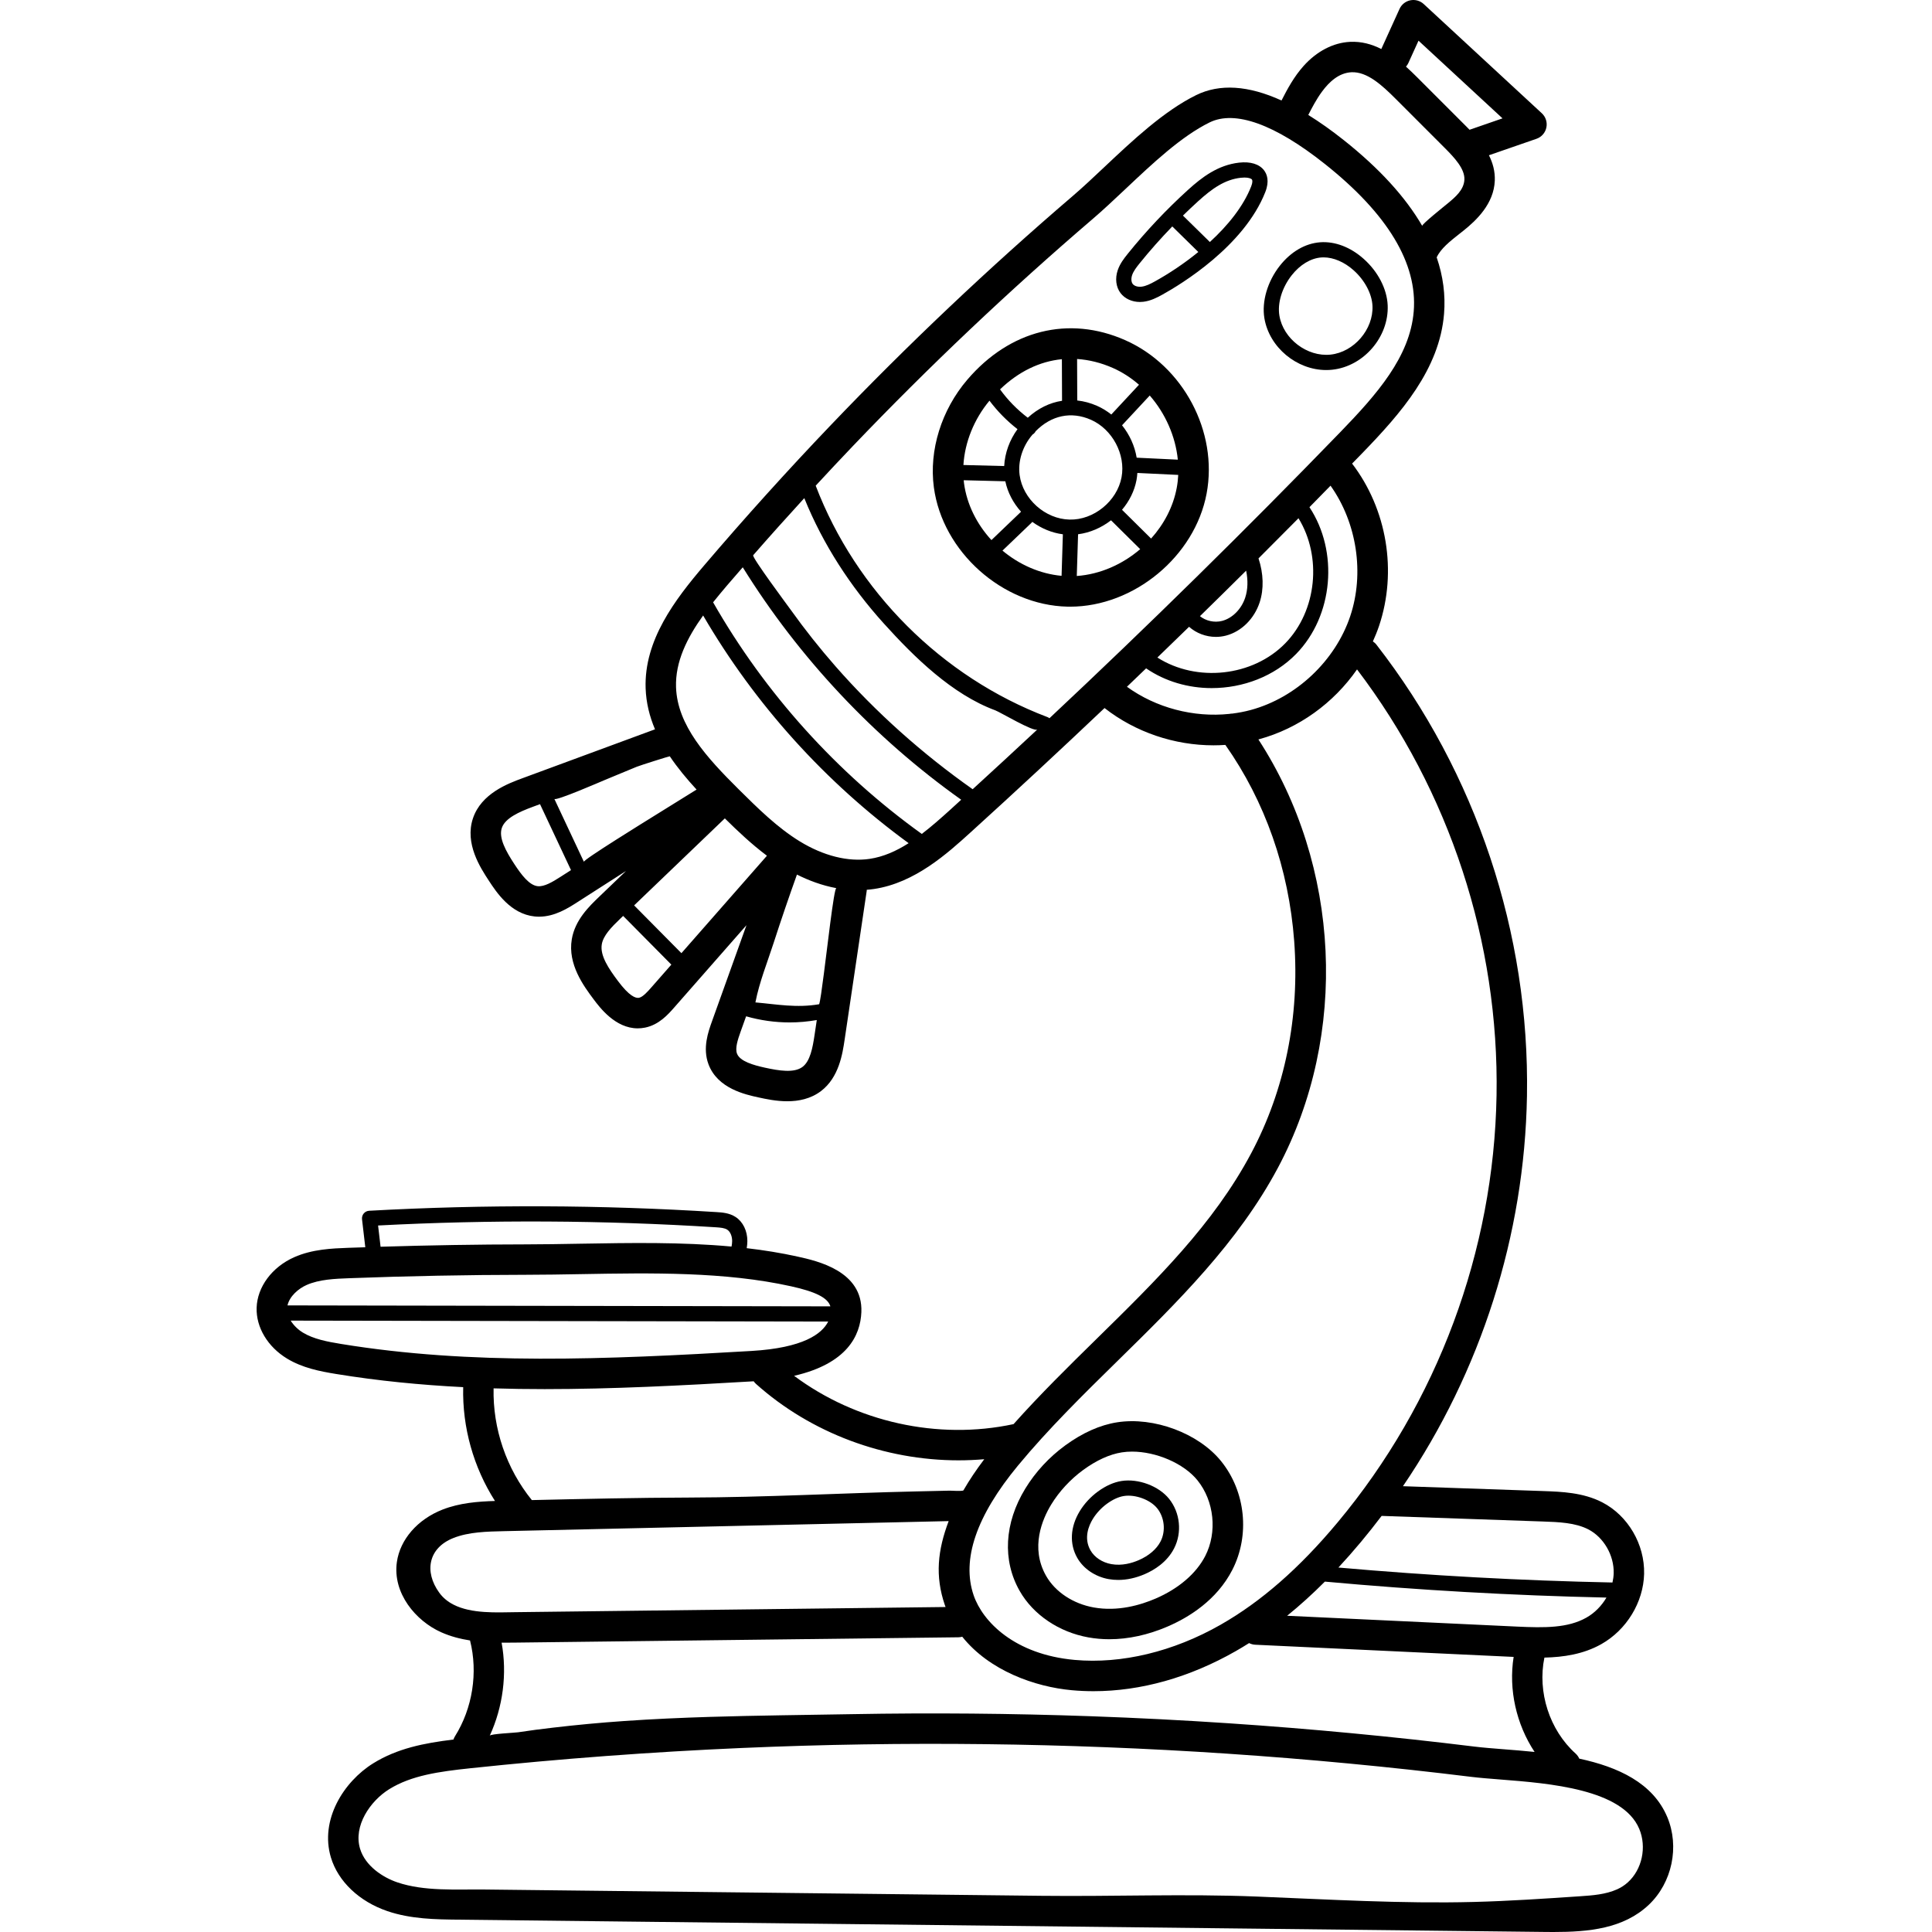 <svg xmlns="http://www.w3.org/2000/svg" height="512pt" version="1.1" viewBox="-68 0 512 512.005" width="512pt">
<g id="surface1">
<path d="M 373.855 481.562 C 370.047 472.477 360.746 468.254 350.523 466.062 C 350.301 465.562 349.98 465.102 349.547 464.711 C 342.629 458.473 339.402 448.398 341.285 439.285 C 346.297 439.168 351.582 438.41 356.352 435.727 C 363.062 431.949 367.52 424.637 367.707 417.098 C 367.895 409.273 363.438 401.652 356.605 398.133 C 351.531 395.52 345.75 395.32 341.102 395.156 L 303.797 393.863 C 324.465 363.465 336.027 327.375 336.664 290.445 C 337.402 247.344 323.234 204.867 296.766 170.84 C 296.5 170.492 296.176 170.219 295.828 169.988 C 296.434 168.645 296.992 167.277 297.465 165.875 C 302.316 151.426 299.574 134.961 290.32 122.855 C 291.223 121.93 292.133 121.008 293.031 120.078 C 303.336 109.441 313.492 97.828 314.688 83.18 C 315.098 78.176 314.441 73.18 312.738 68.203 C 313.812 65.887 316.223 63.977 318.777 61.961 L 319.785 61.168 C 323.262 58.398 327.906 54.004 328.137 47.863 C 328.23 45.387 327.605 43.168 326.582 41.145 L 339.18 36.785 C 340.52 36.32 341.516 35.191 341.805 33.801 C 342.098 32.414 341.637 30.977 340.598 30.016 L 309.297 1.07 C 308.348 0.191 307.027 -0.176 305.762 0.078 C 304.492 0.336 303.426 1.184 302.891 2.363 L 298.062 12.992 C 295.547 11.711 292.797 10.941 289.754 11.094 C 285.32 11.312 280.957 13.582 277.465 17.48 C 274.938 20.301 273.156 23.598 271.617 26.633 C 262.816 22.621 255.234 22.133 248.977 25.215 C 240.41 29.441 232.082 37.285 224.738 44.207 C 221.785 46.992 218.996 49.617 216.332 51.902 C 194.043 70.992 172.461 91.426 152.191 112.637 C 140.691 124.672 129.391 137.191 118.598 149.852 C 110.871 158.918 102.66 169.66 103.098 182.414 C 103.23 186.27 104.141 189.871 105.582 193.277 L 70.484 206.227 C 66.66 207.637 59.547 210.262 57.336 216.871 C 55.102 223.551 59.297 229.957 61.551 233.395 C 63.562 236.469 67.305 242.184 73.625 242.867 C 74.035 242.91 74.441 242.934 74.844 242.934 C 79.016 242.934 82.559 240.66 84.973 239.109 L 97.922 230.805 L 90.855 237.582 C 88.133 240.195 84.398 243.773 83.531 248.91 C 82.406 255.574 86.715 261.34 89.285 264.789 C 90.941 267 95.066 272.527 101 272.527 C 101.625 272.527 102.273 272.465 102.941 272.332 C 106.641 271.586 109.062 268.832 110.664 267.008 L 129.824 245.18 L 120.707 270.594 C 119.684 273.445 118.141 277.754 119.766 282.07 C 122.184 288.48 129.512 290.07 133.035 290.836 C 134.957 291.254 137.699 291.848 140.633 291.848 C 143.629 291.848 146.828 291.227 149.559 289.16 C 154.352 285.531 155.281 279.246 155.84 275.492 L 161.684 236.117 C 161.699 236.012 161.691 235.906 161.699 235.805 C 162.344 235.75 162.992 235.688 163.645 235.59 C 174.469 233.973 183.062 226.176 189.336 220.48 C 201.211 209.703 213.008 198.738 224.715 187.641 C 232.938 194.07 243.25 197.52 253.617 197.52 C 254.656 197.52 255.695 197.48 256.734 197.41 C 267.246 212.34 273.551 230.266 274.977 249.43 C 276.461 269.402 272.516 288.836 263.574 305.633 C 253.566 324.434 238.504 339.219 222.555 354.871 C 215.184 362.105 207.617 369.543 200.605 377.41 C 180.543 381.711 158.855 376.852 142.445 364.609 C 156.461 361.387 160.02 353.965 160.27 347.719 C 160.707 336.852 148.578 334.164 143.398 333.02 C 138.965 332.035 134.449 331.312 129.887 330.781 C 129.988 330.172 130.055 329.551 130.059 328.91 C 130.062 326.188 128.898 323.797 126.938 322.516 C 125.285 321.434 123.344 321.312 121.926 321.223 C 91.379 319.297 60.395 319.176 29.832 320.867 C 29.273 320.898 28.758 321.156 28.398 321.578 C 28.043 322.004 27.875 322.559 27.938 323.113 L 28.805 330.539 C 27.289 330.59 25.77 330.633 24.258 330.688 C 20.023 330.848 14.758 331.043 9.949 333.184 C 4.078 335.793 0.176 341.051 0.008 346.582 C -0.148 351.773 2.941 356.934 8.078 360.047 C 12.152 362.516 16.754 363.418 21.113 364.129 C 32.246 365.945 43.422 367.035 54.75 367.613 C 54.488 378.254 57.469 388.832 63.172 397.777 C 58.695 397.914 53.844 398.27 49.238 400.074 C 42.652 402.664 38.027 407.977 37.176 413.945 C 35.992 422.211 42.184 429.57 48.91 432.566 C 51.406 433.68 53.984 434.34 56.562 434.742 C 58.719 443.242 57.227 452.734 52.559 460.16 C 52.391 460.43 52.266 460.711 52.168 461 C 44.344 461.945 37.27 463.355 30.902 467.305 C 23.066 472.168 16.699 482.301 19.695 492.262 C 21.609 498.621 27.211 503.934 34.676 506.477 C 40.898 508.594 47.516 508.668 53.355 508.734 L 341.637 511.992 C 342.34 512 343.039 512.004 343.742 512.004 C 352.938 512.004 362.25 511.152 368.965 504.781 C 375.129 498.938 377.137 489.391 373.855 481.562 Z M 352.398 428.699 C 347.488 431.465 341.414 431.418 333.984 431.066 L 273.105 428.199 C 276.48 425.469 279.805 422.457 283.105 419.148 C 307.824 421.41 332.91 422.836 357.727 423.379 C 356.449 425.566 354.605 427.461 352.398 428.699 Z M 64.93 435.324 C 65.172 435.328 65.418 435.332 65.656 435.332 C 66.695 435.332 67.719 435.32 68.723 435.309 C 101.547 434.914 134.184 434.523 166.98 434.129 C 173.32 434.055 179.66 433.98 186 433.902 C 186.352 433.898 186.684 433.836 187.004 433.75 C 194.203 442.781 206.328 447.051 216.055 447.93 C 217.957 448.102 219.871 448.188 221.797 448.188 C 234.309 448.188 247.219 444.57 259.465 437.582 C 260.66 436.902 261.844 436.184 263.023 435.441 C 263.52 435.691 264.066 435.848 264.652 435.875 L 333.133 439.102 C 331.75 447.77 333.84 456.953 338.68 464.285 C 335.812 463.992 333.012 463.77 330.375 463.566 C 327.566 463.344 324.918 463.137 322.762 462.871 C 301.234 460.219 279.336 458.145 257.68 456.695 C 245.504 455.879 233.316 455.258 221.121 454.824 C 200.047 454.078 178.957 453.891 157.875 454.273 C 145.332 454.5 132.75 454.609 120.18 454.996 C 112.551 455.23 104.93 455.57 97.324 456.098 C 91.02 456.535 84.723 457.125 78.445 457.863 C 75.391 458.219 72.336 458.613 69.297 459.078 C 68.426 459.211 62.016 459.488 61.789 459.98 C 65.297 452.352 66.434 443.57 64.93 435.324 Z M 340.824 403.215 C 345.062 403.363 349.445 403.512 352.918 405.301 C 356.992 407.402 359.762 412.172 359.645 416.902 C 359.625 417.73 359.512 418.562 359.324 419.383 C 335.184 418.891 310.781 417.551 286.695 415.418 C 288.699 413.262 290.691 410.996 292.684 408.613 C 294.562 406.363 296.379 404.066 298.145 401.734 Z M 305.223 16.719 L 307.922 10.781 L 330.184 31.367 L 321.449 34.391 C 321.152 34.086 320.855 33.785 320.562 33.488 L 307.605 20.527 C 306.645 19.566 305.645 18.598 304.602 17.66 C 304.844 17.379 305.062 17.074 305.223 16.719 Z M 282.305 24.336 C 284.316 21.586 286.879 19.309 290.152 19.145 C 294.297 18.957 298.211 22.531 301.906 26.234 L 314.859 39.191 C 317.559 41.891 320.188 44.762 320.082 47.566 C 319.977 50.328 317.637 52.262 315.703 53.871 C 315.027 54.434 308.688 59.488 308.906 59.863 C 304.461 52.199 297.512 44.598 288.09 37.117 C 284.84 34.535 281.715 32.332 278.711 30.469 C 279.656 28.602 280.836 26.344 282.305 24.336 Z M 80.621 232.32 C 78.379 233.762 76.227 235.035 74.492 234.852 C 72.27 234.609 70.199 231.887 68.297 228.977 C 66.059 225.562 64.109 222.039 64.984 219.426 C 65.848 216.84 69.48 215.188 73.273 213.789 L 75.109 213.113 L 83.32 230.59 Z M 95.238 222.562 C 90.355 225.664 86.625 228.141 86.742 228.395 C 86.742 228.395 78.93 211.754 78.906 211.711 C 79.227 212.371 91.207 207.148 92.121 206.773 C 95.004 205.594 97.871 204.367 100.758 203.195 C 101.691 202.816 109.461 200.363 109.5 200.426 C 111.57 203.504 114.004 206.43 116.598 209.246 C 114.328 210.703 103.238 217.477 95.238 222.562 Z M 104.605 261.684 C 103.719 262.695 102.379 264.219 101.352 264.426 C 100.453 264.605 98.75 263.98 95.75 259.961 C 93.312 256.699 90.973 253.262 91.48 250.254 C 91.875 247.938 93.957 245.777 96.438 243.402 L 97.137 242.73 L 109.914 255.637 Z M 127.762 235.309 C 122.703 241.07 117.641 246.836 112.582 252.602 L 100.047 239.941 C 108.062 232.254 116.074 224.57 124.086 216.883 C 127.582 220.328 131.215 223.762 135.246 226.781 C 132.754 229.625 130.258 232.465 127.762 235.309 Z M 147.863 274.305 C 147.355 277.738 146.691 281.215 144.691 282.73 C 142.434 284.438 138.375 283.742 134.746 282.953 C 131.688 282.289 128.082 281.266 127.312 279.223 C 126.777 277.801 127.473 275.617 128.301 273.312 L 129.727 269.332 C 133.484 270.414 137.375 270.957 141.273 270.957 C 143.676 270.957 146.078 270.738 148.457 270.324 Z M 152.023 244.633 C 150.914 253.137 149.617 264.641 149.086 266.133 C 143.113 267.164 137.969 266.16 132.191 265.652 C 133.223 260.309 135.34 255.078 137.012 249.91 C 138.98 243.832 141.043 237.785 143.199 231.773 C 146.199 233.281 149.738 234.648 153.645 235.371 C 153.32 235.309 152.707 239.406 152.023 244.633 Z M 162.457 227.613 C 156.785 228.457 150.223 226.816 143.965 222.984 C 138.004 219.336 132.801 214.176 127.77 209.188 C 119.215 200.695 111.504 192.238 111.156 182.133 C 110.926 175.379 114.066 169.074 118.336 163.113 C 132.059 186.66 150.773 207.398 172.797 223.453 C 169.492 225.562 166.109 227.066 162.457 227.613 Z M 183.918 214.508 C 181.324 216.859 178.809 219.078 176.285 221.004 C 153.773 204.836 134.723 183.691 120.98 159.621 C 122.199 158.086 123.465 156.574 124.734 155.082 C 126.086 153.496 127.469 151.918 128.836 150.34 C 143.762 174.363 163.68 195.562 186.727 211.938 C 185.789 212.793 184.855 213.656 183.918 214.508 Z M 189.766 209.156 C 176.484 199.805 164.137 188.809 153.418 176.582 C 149.23 171.805 145.281 166.824 141.586 161.656 C 140.75 160.492 131.172 147.637 131.605 147.141 C 136.051 142.051 140.57 137.008 145.145 132.012 C 150.082 144.238 157.383 155.445 166.207 165.215 C 174.32 174.203 184.34 184.031 195.766 188.25 C 197.074 188.734 206.066 194.113 206.918 193.316 C 201.219 198.637 195.5 203.914 189.766 209.156 Z M 210.113 190.344 C 209.957 190.219 209.781 190.113 209.586 190.039 C 181.609 179.438 158.832 156.629 148.168 128.711 C 151.434 125.176 154.715 121.668 158.023 118.207 C 178.105 97.191 199.488 76.941 221.574 58.027 C 224.387 55.617 227.242 52.926 230.27 50.078 C 237.539 43.223 245.059 36.137 252.543 32.449 C 259.285 29.125 269.84 32.922 283.074 43.43 C 299.758 56.676 307.688 69.828 306.652 82.527 C 305.672 94.527 296.91 104.484 287.238 114.473 C 262.273 140.254 236.426 165.68 210.113 190.344 Z M 254.227 168.785 C 255.121 168.785 256.023 168.672 256.906 168.441 C 260.984 167.375 264.402 163.988 265.832 159.609 C 266.973 156.113 266.848 152.004 265.52 147.98 C 269.066 144.445 272.594 140.895 276.113 137.34 C 282.371 147.516 281.016 161.863 272.617 170.477 C 263.977 179.336 249.098 180.879 238.719 174.254 C 241.527 171.547 244.324 168.832 247.117 166.109 C 249.012 167.797 251.582 168.785 254.227 168.785 Z M 250 163.293 C 254.098 159.289 258.176 155.27 262.238 151.234 C 262.766 153.77 262.695 156.234 262 158.359 C 261.008 161.402 258.609 163.828 255.887 164.543 C 253.812 165.086 251.547 164.543 250 163.293 Z M 258.609 189.105 C 258.34 189.109 258.074 189.133 257.809 189.191 C 248.324 190.195 238.355 187.59 230.652 182 C 232.352 180.379 234.043 178.746 235.734 177.121 C 240.836 180.625 246.961 182.355 253.113 182.355 C 261.387 182.355 269.68 179.262 275.504 173.293 C 285.379 163.168 286.781 146.145 279.02 134.414 C 280.891 132.516 282.746 130.613 284.605 128.711 C 291.578 138.504 293.645 151.922 289.82 163.312 C 285.855 175.121 275.527 184.871 263.508 188.145 C 261.902 188.582 260.266 188.895 258.609 189.105 Z M 201.781 388.387 C 209.848 378.637 219.18 369.48 228.203 360.621 C 243.887 345.23 260.102 329.316 270.695 309.418 C 289.48 274.129 287.215 229.352 265.488 195.957 C 265.531 195.945 265.582 195.938 265.629 195.922 C 276.199 193.043 285.438 186.312 291.629 177.402 C 316.176 209.707 329.301 249.715 328.602 290.309 C 327.895 331.578 312.938 371.758 286.492 403.445 C 276.379 415.566 266.234 424.441 255.473 430.578 C 242.957 437.715 229.215 441.023 216.781 439.898 C 200.875 438.457 192.43 429.773 190.027 422.777 C 186.785 413.309 190.738 401.738 201.781 388.387 Z M 121.676 325.242 C 122.977 325.324 124.027 325.422 124.734 325.887 C 125.523 326.402 126.031 327.582 126.027 328.898 C 126.027 329.375 125.957 329.863 125.863 330.355 C 112.668 329.137 99.117 329.371 85.883 329.598 C 80.82 329.688 76.039 329.77 71.262 329.777 C 58.512 329.789 45.633 330.008 32.852 330.402 L 32.195 324.773 C 61.906 323.211 92 323.371 121.676 325.242 Z M 13.23 340.547 C 16.613 339.039 20.84 338.883 24.562 338.742 C 40.047 338.16 55.762 337.855 71.27 337.836 C 76.113 337.832 81.148 337.746 86.02 337.66 C 104.742 337.332 124.105 336.996 141.656 340.887 C 148.188 342.332 151.359 343.926 152.062 346.199 L 8.188 345.949 C 8.723 343.547 11.062 341.508 13.23 340.547 Z M 22.414 356.168 C 18.688 355.562 15.102 354.871 12.262 353.152 C 11.039 352.41 9.836 351.281 9.031 349.98 L 151.477 350.23 C 149.828 353.504 144.875 357.211 131.16 358.02 C 92.035 360.328 56.848 361.785 22.414 356.168 Z M 62.805 367.934 C 67.293 368.07 71.809 368.133 76.359 368.133 C 94.125 368.133 112.414 367.203 131.637 366.066 C 131.672 366.066 131.703 366.062 131.738 366.062 C 131.91 366.305 132.105 366.539 132.336 366.746 C 146.953 379.832 166.469 387.008 186.012 387.008 C 188.289 387.008 190.566 386.906 192.84 386.711 C 190.719 389.512 188.875 392.262 187.316 394.961 C 187.148 395.254 184.027 395.035 183.691 395.043 C 180.754 395.109 177.812 395.176 174.875 395.242 C 154.793 395.695 134.738 396.816 114.648 396.871 C 100.738 396.91 86.844 397.23 72.941 397.543 C 66.203 389.23 62.57 378.625 62.805 367.934 Z M 52.172 425.246 C 50.703 424.492 49.41 423.469 48.406 422.082 C 44.363 416.512 45.492 410.207 52.191 407.578 C 56.242 405.984 61 405.879 65.602 405.777 C 65.602 405.777 183.406 403.113 183.406 403.113 C 180.508 410.785 179.738 417.621 182.402 425.391 C 182.461 425.559 182.523 425.715 182.586 425.879 C 174.352 425.98 166.121 426.078 157.891 426.176 C 128.105 426.531 98.41 426.887 68.625 427.246 C 63.66 427.309 56.961 427.703 52.172 425.246 Z M 363.371 498.867 C 362.551 499.605 361.609 500.227 360.559 500.695 C 357.492 502.062 354.066 502.309 350.715 502.535 C 341.328 503.168 331.934 503.805 322.527 504.043 C 303.375 504.531 284.234 503.379 265.105 502.613 C 246.02 501.848 227.023 502.633 207.949 502.414 C 167.648 501.957 127.27 501.5 86.922 501.047 C 78.105 500.945 69.293 500.848 60.48 500.746 C 52.875 500.66 44.465 501.285 37.273 498.84 C 33.41 497.523 28.793 494.492 27.418 489.934 C 25.609 483.922 30.055 477.316 35.152 474.152 C 41.027 470.508 48.344 469.488 56.598 468.613 C 80.43 466.086 104.684 464.277 128.684 463.234 C 171.312 461.383 214.531 461.887 257.141 464.738 C 278.652 466.176 300.398 468.242 321.773 470.875 C 324.109 471.16 326.848 471.375 329.742 471.602 C 342.586 472.609 361.996 474.125 366.422 484.68 C 368.441 489.504 367.176 495.445 363.371 498.867 Z M 363.371 498.867 " style=" stroke:none;fill-rule:nonzero;fill:rgb(0%,0%,0%);fill-opacity:1;" />
<path d="M 214.918 160.77 C 215.145 160.773 215.367 160.777 215.598 160.777 C 232.504 160.777 248.641 147.461 251.766 130.793 C 254.84 114.41 245.555 96.934 230.176 90.141 C 215.25 83.551 199.621 87.457 188.371 100.598 C 181.484 108.637 178.16 119.316 179.484 129.16 C 181.777 146.227 197.676 160.406 214.918 160.77 Z M 187.477 128.086 C 187.441 127.816 187.418 127.543 187.391 127.27 L 198.422 127.547 C 199.047 130.551 200.535 133.324 202.59 135.613 L 194.742 143.129 C 190.902 138.949 188.234 133.723 187.477 128.086 Z M 229.223 126.48 C 228.039 132.801 221.844 137.867 215.441 137.695 C 209.004 137.562 203.066 132.266 202.211 125.898 C 201.719 122.254 202.977 118.27 205.574 115.238 C 205.602 115.207 205.625 115.184 205.652 115.152 C 205.898 115.008 206.121 114.82 206.293 114.57 C 206.352 114.48 206.398 114.387 206.445 114.293 C 210.609 110.062 215.895 108.941 221.113 111.246 C 226.793 113.754 230.355 120.445 229.223 126.48 Z M 205.383 138.523 C 205.453 138.453 205.512 138.379 205.57 138.301 C 207.961 140.039 210.746 141.219 213.672 141.594 L 213.328 152.602 C 207.574 152.078 202.102 149.625 197.664 145.918 Z M 217.703 141.586 C 220.867 141.18 223.891 139.855 226.434 137.887 L 234.164 145.535 C 229.445 149.578 223.516 152.211 217.359 152.645 Z M 213.453 106.215 C 210.191 106.703 207.086 108.223 204.371 110.707 C 201.566 108.566 199.094 106.059 197.023 103.191 C 201.926 98.473 207.527 95.766 213.41 95.191 Z M 237.051 142.723 L 229.348 135.102 C 231.262 132.836 232.637 130.141 233.184 127.227 C 233.301 126.598 233.371 125.969 233.414 125.34 L 244.246 125.859 C 244.188 127.016 244.059 128.168 243.844 129.309 C 242.902 134.32 240.457 138.938 237.051 142.723 Z M 244.137 121.816 L 233.23 121.293 C 232.711 118.164 231.348 115.188 229.355 112.707 L 236.695 104.816 C 240.832 109.566 243.52 115.617 244.137 121.816 Z M 233.848 101.961 L 226.508 109.852 C 225.363 108.938 224.102 108.16 222.742 107.559 C 220.996 106.789 219.234 106.32 217.484 106.133 L 217.441 95.137 C 220.574 95.344 223.754 96.117 226.922 97.516 C 229.449 98.633 231.773 100.148 233.848 101.961 Z M 194.219 106.184 C 196.355 109.027 198.844 111.559 201.648 113.734 C 199.527 116.633 198.297 120.082 198.121 123.508 L 187.316 123.234 C 187.68 117.219 190.109 111.125 194.219 106.184 Z M 194.219 106.184 " style=" stroke:none;fill-rule:nonzero;fill:rgb(0%,0%,0%);fill-opacity:1;" />
<path d="M 267.074 84.32 C 268.367 92.082 275.668 98.066 283.457 98.066 C 283.977 98.066 284.5 98.039 285.027 97.984 C 293.379 97.109 300.117 89.281 299.75 80.891 C 299.559 76.57 297.184 71.977 293.391 68.605 C 289.887 65.484 285.785 63.922 281.863 64.207 C 277.895 64.496 274.094 66.711 271.152 70.445 C 267.902 74.578 266.34 79.895 267.074 84.32 Z M 274.324 72.938 C 276.52 70.148 279.375 68.43 282.156 68.23 C 282.355 68.215 282.555 68.207 282.758 68.207 C 285.387 68.207 288.254 69.426 290.711 71.617 C 293.66 74.238 295.582 77.863 295.723 81.07 C 295.996 87.293 290.801 93.324 284.605 93.977 C 278.414 94.629 272.074 89.805 271.055 83.656 C 270.496 80.316 271.75 76.207 274.324 72.938 Z M 274.324 72.938 " style=" stroke:none;fill-rule:nonzero;fill:rgb(0%,0%,0%);fill-opacity:1;" />
<path d="M 234.09 80.027 C 234.379 80.027 234.672 80.012 234.969 79.977 C 236.898 79.754 238.59 78.887 240.02 78.094 C 244.996 75.34 261.672 65.242 267.32 50.895 C 268.465 47.988 267.766 46.148 266.973 45.117 C 265.711 43.477 263.367 42.762 260.363 43.102 C 254.75 43.746 250.523 46.969 246.793 50.359 C 241.074 55.555 235.719 61.234 230.883 67.238 C 229.805 68.574 228.793 69.91 228.219 71.582 C 227.461 73.785 227.738 76.062 228.961 77.676 C 230.094 79.168 232.004 80.027 234.09 80.027 Z M 249.504 53.344 C 253.238 49.949 256.594 47.59 260.824 47.109 C 261.172 47.07 261.496 47.051 261.789 47.051 C 262.871 47.051 263.562 47.293 263.777 47.574 C 263.941 47.789 263.977 48.387 263.57 49.414 C 261.484 54.719 257.402 59.758 252.629 64.137 L 245.492 57.133 C 246.809 55.844 248.145 54.578 249.504 53.344 Z M 232.031 72.891 C 232.395 71.84 233.148 70.855 234.023 69.77 C 236.742 66.395 239.645 63.141 242.668 60.008 L 249.566 66.781 C 245.789 69.863 241.773 72.52 238.07 74.57 C 236.922 75.203 235.703 75.836 234.508 75.973 C 233.531 76.09 232.594 75.793 232.176 75.242 C 231.777 74.715 231.723 73.793 232.031 72.891 Z M 232.031 72.891 " style=" stroke:none;fill-rule:nonzero;fill:rgb(0%,0%,0%);fill-opacity:1;" />
<path d="M 202.227 421.625 C 205.82 427.93 212.625 432.531 220.43 433.93 C 222.238 434.254 224.098 434.418 225.988 434.418 C 231.012 434.418 236.266 433.277 241.441 431.043 C 246.969 428.66 254.43 424.121 258.582 416.031 C 263.293 406.844 262.102 395.273 255.617 387.242 C 249.645 379.84 237.793 375.406 228.051 376.93 C 223.523 377.637 218.898 379.699 214.301 383.051 C 210.047 386.152 206.387 390.113 203.707 394.508 C 198.145 403.633 197.605 413.516 202.227 421.625 Z M 210.59 398.707 C 212.691 395.258 215.699 392.012 219.051 389.566 C 222.602 386.977 226.051 385.406 229.297 384.898 C 230.172 384.758 231.082 384.695 232.012 384.695 C 238.391 384.695 245.707 387.801 249.344 392.305 C 253.789 397.812 254.637 406.055 251.406 412.352 C 249.02 417 244.348 421.012 238.25 423.641 C 234.293 425.348 228.238 427.141 221.852 425.996 C 216.375 425.012 211.656 421.887 209.23 417.633 C 204.953 410.125 208.246 402.551 210.59 398.707 Z M 210.59 398.707 " style=" stroke:none;fill-rule:nonzero;fill:rgb(0%,0%,0%);fill-opacity:1;" />
<path d="M 225.801 418.484 C 226.629 418.629 227.473 418.703 228.336 418.703 C 230.617 418.703 233.004 418.188 235.355 417.172 C 237.867 416.09 241.262 414.023 243.152 410.336 C 245.305 406.141 244.762 400.855 241.801 397.184 C 239.074 393.809 233.672 391.789 229.23 392.48 C 227.164 392.805 225.055 393.742 222.965 395.266 C 221.035 396.676 219.371 398.473 218.152 400.469 C 215.613 404.633 215.371 409.148 217.484 412.855 C 219.129 415.738 222.238 417.844 225.801 418.484 Z M 221.594 402.57 C 222.527 401.043 223.855 399.605 225.34 398.523 C 226.91 397.379 228.426 396.688 229.852 396.461 C 232.879 395.988 236.832 397.449 238.664 399.715 C 240.609 402.129 240.98 405.738 239.566 408.496 C 238.516 410.539 236.453 412.309 233.758 413.469 C 232.008 414.227 229.328 415.02 226.516 414.512 C 224.113 414.082 222.047 412.715 220.988 410.859 C 219.117 407.578 220.566 404.258 221.594 402.57 Z M 221.594 402.57 " style=" stroke:none;fill-rule:nonzero;fill:rgb(0%,0%,0%);fill-opacity:1;" />
</g>
</svg>